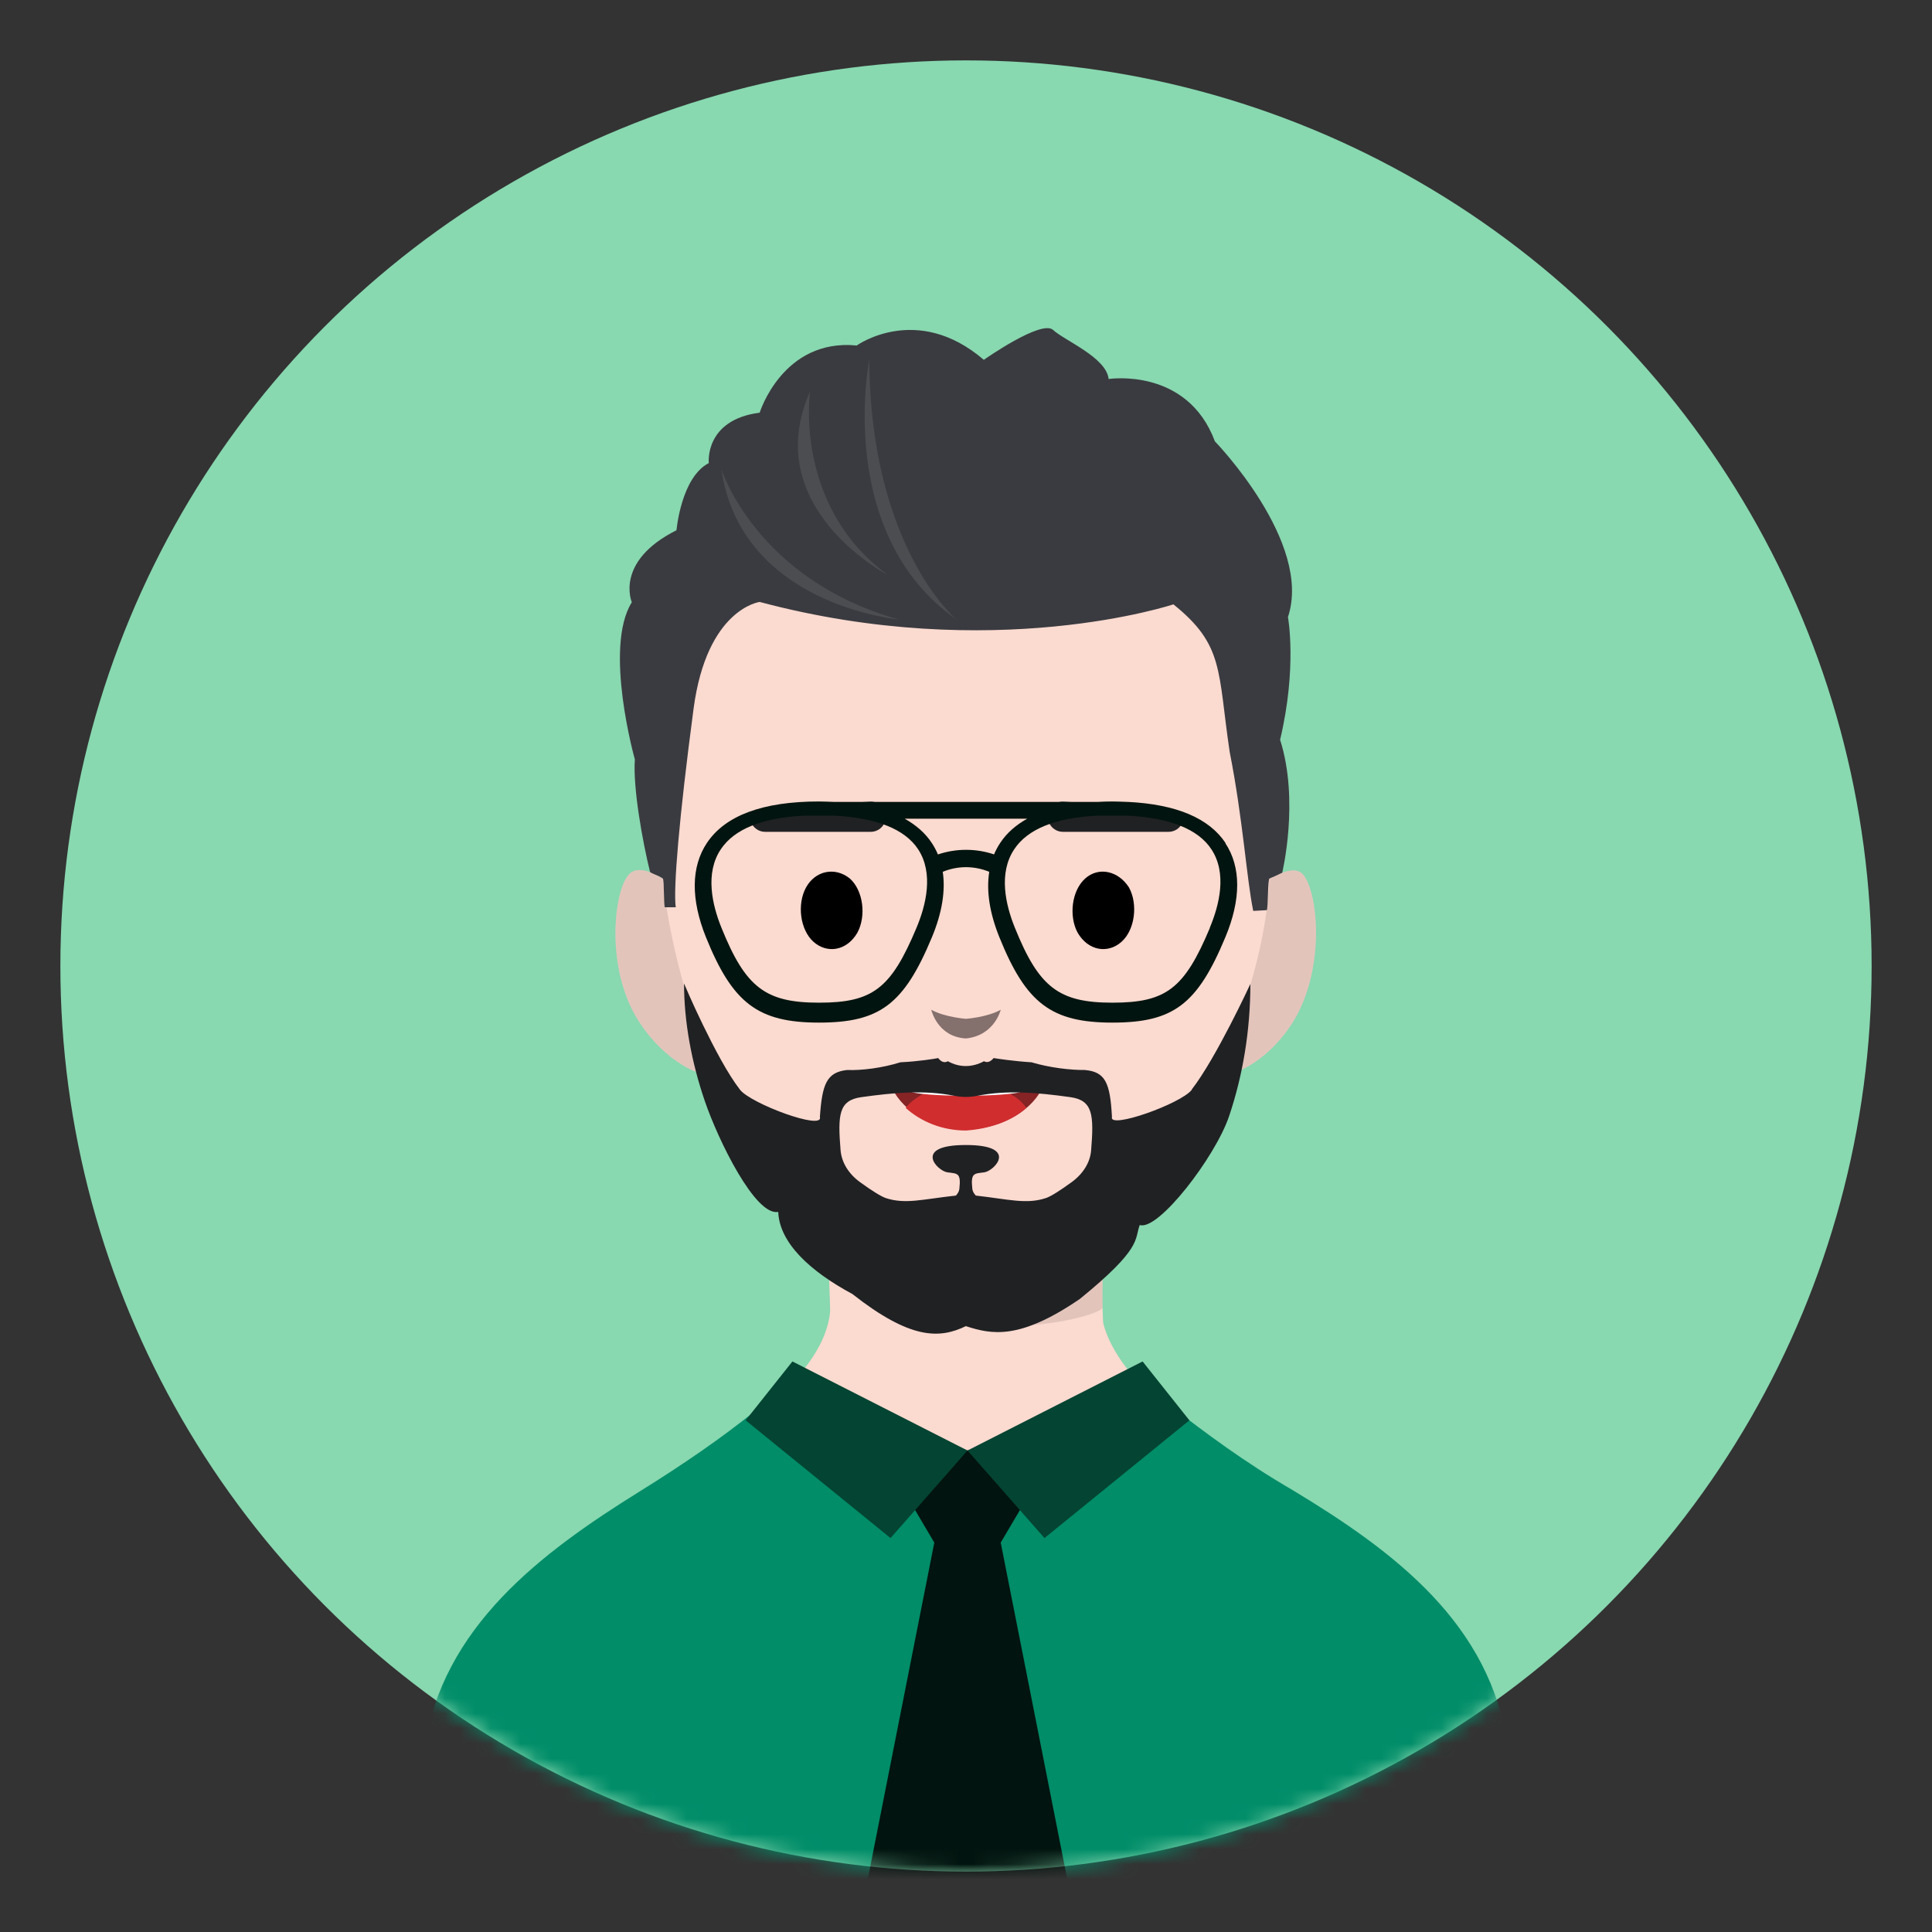 <?xml version="1.0" encoding="utf-8"?><!DOCTYPE svg PUBLIC "-//W3C//DTD SVG 1.1//EN" "http://www.w3.org/Graphics/SVG/1.1/DTD/svg11.dtd"><svg viewBox="0 0 128 128" xmlns="http://www.w3.org/2000/svg" xmlns:xlink="http://www.w3.org/1999/xlink"><rect x="0" y="0" width="128" height="128" fill="#333333" stroke="none"/><desc>Created with https://github.com/mekramy/goavatar</desc><defs></defs><circle fill="#88d8b0" cx="64" cy="64" r="60"/><mask id="mask-9053920e-2c8e-48dc-a173-1e6391fc414b"><path fill="white" d="M0,0V64H4c0,33.14,26.86,60,60,60s60-26.86,60-60h4V0H0Z"/></mask><g mask="url(#mask-9053920e-2c8e-48dc-a173-1e6391fc414b)">
		<g>
			<path fill="#fbdad0" d="M99.6,116.1c-1.1-8.1-7.5-12.9-14.2-17-6.2-3.8-11.3-7.6-12.3-11.4-.1-.7-.1-5,.2-7.1,1.1-.9,2.2-2,3.5-3.4,1.4-1.6,2.7-3.7,3.9-6,1.2,.2,3.7-1.2,5.2-3.9,1.9-3.5,1.4-8.3,.4-9.4-.5-.5-1.4-.1-2.2,.3,.3-3.5,.4-7.2,.1-11.3-1-14.3-11.3-18.2-20.2-18.2s-19,3.9-20.2,18.2c-.3,4.1-.3,7.8,.1,11.3-.8-.5-1.7-.8-2.2-.3-1,1-1.6,5.9,.4,9.4,1.5,2.6,4,4.1,5.2,3.9,1.1,2.3,2.3,4.4,3.9,6,1.2,1.3,2.3,2.4,3.5,3.4,.2,1.9,.3,6.3,.3,6.3-.4,4.1-5.8,8-12.4,12.1s-13,8.9-14.2,17c-1.1,8.1-1.4,12-1.4,12H101c0,.1-.2-3.8-1.4-11.9Z" />
			<path fill="#84706d" d="M64,67.5s-1.4-.1-2.3-.6c0,0,.4,1.8,2.3,1.9,1.9-.2,2.3-1.9,2.3-1.9-.9,.5-2.3,.6-2.3,.6Z" />
			<path fill="#84706d" opacity="0.2" d="M43.9,58.2c-.8-.5-1.7-.8-2.2-.3-1,1-1.6,5.9,.4,9.4,1.5,2.6,4,4.1,5.2,3.9-1.69-4.35-2.93-8.68-3.4-13Z" />
			<path fill="#84706d" opacity="0.2" d="M84.1,58.2c-.16,4.14-1.55,8.52-3.4,13,1.2,.2,3.7-1.2,5.2-3.9,1.9-3.5,1.4-8.3,.4-9.4-.5-.5-1.4-.1-2.2,.3Z" />
			<path fill="#84706d" opacity="0.2" d="M73.05,86.64c-.03-1.59,.02-4.45,.25-6.05-3.7,3.2-6.9,4.1-9.5,4.1s-5.44-.89-9.09-4.01c0,0,0,0,0,0,.1,1.02,.18,2.68,.23,4.02,9.07,5.28,18.12,2.44,18.11,1.93Z" />
		</g><g>
			<path fill="#008d68" d="M99.9,115.8c-1.1-8.2-7.5-13-14.3-17.1-3.1-1.8-5.8-3.8-8.1-5.6-.2,.3-.4,.6-.7,.9l-12.7,3-13.7-3c-.1-.2-.3-.3-.4-.5-2.1,1.7-4.7,3.5-7.6,5.3-6.6,4.1-13.1,9-14.3,17.1-1.1,8.2-1.4,12.1-1.4,12.1H101.3c0-.1-.2-4-1.4-12.2Z" />
			<polygon fill="#02140f" points="66.3 102.2 66.3 102.2 67.6 100 66 95.5 64.1 96.1 62.2 95.5 60.6 100 61.9 102.2 56.8 128 71.4 128 66.3 102.2" />
			<polygon fill="#044432" points="52.5 90.2 49.4 94.1 59 101.9 64.1 96.1 52.5 90.2" />
			<polygon fill="#044432" points="75.7 90.2 78.8 94.1 69.2 101.9 64.1 96.1 75.7 90.2" />
		</g>
			<g>
				<path d="M56.3,58.2c0.9,0.8,1.1,2.5,0.5,3.6c-0.7,1.2-2,1.4-2.9,0.6c-0.9-0.8-1.1-2.5-0.5-3.6C54,57.7,55.3,57.4,56.3,58.2z"/>
				<path d="M71.9,58.2c-0.9,0.8-1.1,2.5-0.5,3.6c0.7,1.2,2,1.4,2.9,0.6c0.9-0.8,1.1-2.5,0.5-3.6C74.1,57.7,72.8,57.4,71.9,58.2z"/>
			</g>
			<g>
				<path fill="#202123" d="M57.69,55.11h-7c-.55,0-1-.45-1-1h0c0-.55,8-1,8-1,.55,0,1,.45,1,1h0c0,.55-.45,1-1,1Z" />
				<path fill="#202123" d="M70.42,55.11h7c.55,0,1-.45,1-1h0c0-.55-8-1-8-1-.55,0-1,.45-1,1h0c0,.55,.45,1,1,1Z" />
			</g>
			<g>
				<path fill="#852325" d="M68.7,71.4h-9.4c-0.2,0-0.3,0.4-0.2,0.7c0.8,1.6,2.7,2.7,5,2.7c2.1,0,4.1-1.1,4.9-2.6C69.1,71.9,69,71.4,68.7,71.4z"/>
				<path fill="#D02D2F" d="M68,73.4c-0.7-1-2.2-1.6-4-1.6c-1.7,0-3.3,0.7-4,1.6c1,0.9,2.4,1.5,4,1.5C65.5,74.8,67,74.3,68,73.4z"/>
				<path fill="white" d="M68.7,71.4h-9.4c0.3,0.4,0.7,0.9,1.3,1c1,0.2,3.4,0.2,3.4,0.2l0,0l0,0c0,0,2.3,0,3.4-0.2C68,72.3,68.4,71.8,68.7,71.4z"/>
			</g><path fill="#02140f" d="M81.2,55.86c-1.09-1.65-3.26-2.57-6.45-2.73h0s-.03,0-.03,0c-.33-.01-.66-.03-1.01-.03s-.68,.01-1,.03h-17.43c-.33-.01-.67-.03-1.02-.03-3.71,0-6.2,.92-7.42,2.74-1.06,1.58-1.08,3.74-.07,6.25,1.77,4.39,3.46,5.66,7.49,5.66s5.63-1.21,7.48-5.65c.67-1.61,.91-3.07,.72-4.34,.99-.41,2.09-.41,3.08,0-.2,1.26,.02,2.72,.67,4.33,1.77,4.39,3.45,5.66,7.49,5.66s5.63-1.21,7.48-5.65c1.05-2.51,1.05-4.66,0-6.24Zm-20.48,5.61c-1.69,4.03-2.9,4.96-6.46,4.96s-4.87-1.02-6.46-4.96c-.61-1.5-1.11-3.62-.04-5.21,.9-1.34,2.75-2.08,5.52-2.22h2.01c2.79,.15,4.66,.89,5.54,2.23,1.04,1.59,.52,3.7-.11,5.2Zm5.15-4.86c-1.21-.41-2.52-.41-3.73,0-.11-.26-.24-.51-.4-.75-.43-.66-1.04-1.19-1.8-1.62h8.12c-.76,.42-1.36,.95-1.79,1.6-.16,.24-.3,.5-.41,.76Zm14.29,4.86c-1.69,4.03-2.9,4.96-6.46,4.96s-4.87-1.02-6.46-4.96c-.61-1.5-1.11-3.62-.04-5.21,.89-1.34,2.74-2.08,5.49-2.22h2.03c2.79,.15,4.66,.89,5.54,2.23,1.05,1.59,.52,3.7-.11,5.2Z" /><g>
			<path fill="#3a3b40" d="M42.06,50.33c-.13,1.85,.5,5.39,1.01,7.45,.36,.21,.48,.18,.84,.42,.1,.09,.06,1.82,.14,1.91h.72c-.17-1.2,.22-5.93,1.18-13.15,.88-6.64,4.38-7.08,4.38-7.08,15.47,4.13,27.41,.16,27.41,.16,3.37,2.7,2.93,4.4,3.73,9.78,.88,4.45,1.12,8.4,1.56,10.53l.9-.05c.09-.2,.06-2.07,.18-2.1,.65-.27,.54-.25,.84-.38,0,0,1.15-4.76-.14-8.81,1.14-4.79,.52-8.13,.52-8.13,1.65-4.95-4.84-11.64-4.84-11.64-1.84-4.93-7.04-4.13-7.04-4.13-.15-1.43-2.91-2.54-3.68-3.25-.77-.71-4.59,1.98-4.59,1.98-4.44-3.81-8.42-.95-8.42-.95-4.9-.48-6.43,4.45-6.43,4.45-3.68,.48-3.37,3.34-3.37,3.34-1.84,.95-2.14,4.45-2.14,4.45-4.13,2.07-2.96,4.77-2.96,4.77-1.89,3.02,.21,10.45,.21,10.45Z" />
			<path fill="#4c4d51" d="M57.59,23.84s-2.3,11.51,5.76,17.19c0,0-5.68-4.75-5.76-17.19Z" />
			<path fill="#4c4d51" d="M59.53,41.04s-10.43-.94-11.73-9.93c0,0,2.3,7.27,11.73,9.93Z" />
			<path fill="#4c4d51" d="M53.67,25.93s-1.12,7.55,5.14,12.16c0,0-8.56-4.46-5.14-12.16Z" />
		</g><path fill="#202123" d="M78.96,72.2c-.72,.93-5.53,2.64-5.29,1.8-.12-2.27-.44-2.99-1.8-3.11-.97,.01-2.36-.16-3.53-.51-1.23-.08-2.26-.24-2.51-.28-.18,.22-.41,.34-.64,.21-.78,.42-1.62,.43-2.39,0-.24,.14-.47,.02-.64-.21-.25,.05-1.28,.22-2.51,.28-1.17,.37-2.56,.55-3.53,.51-1.35,.15-1.65,.93-1.8,3.11,.27,.92-4.56-.87-5.29-1.8-.81-1.04-1.73-2.8-2.46-4.3s-1.25-2.74-1.25-2.74c0,2.52,.49,5.2,1.38,7.8s3.35,7.63,4.86,7.33c.08,2.05,2.1,3.93,4.91,5.44,3.84,3.02,5.77,2.98,7.52,2.13,1.71,.55,3.54,.94,7.55-1.8,4.17-3.39,3.61-3.94,3.97-4.9,1.23,.41,5.01-4.51,5.92-7.21s1.41-5.67,1.41-8.76c0,0-2.27,4.92-3.89,7Zm-6.67,4.01c-.06,.79-.52,1.55-1.29,2.11-.77,.56-1.38,.95-1.72,1.06-1.29,.42-2.43,.08-4.63-.17-.12-.13-.21-.27-.23-.44-.12-1.08,.12-1.01,.79-1.1,.67-.09,2.33-1.81-1.22-1.81s-1.9,1.72-1.22,1.81c.67,.09,.91,.02,.79,1.1-.02,.17-.11,.31-.23,.44-2.2,.24-3.34,.59-4.63,.17-.33-.11-.95-.5-1.72-1.06-.77-.56-1.22-1.31-1.29-2.11-.19-2.34-.13-3.31,1.37-3.52,2.2-.31,4.22-.48,6.17-.09,.5,.1,1.02,.1,1.52,0,1.95-.39,3.97-.22,6.17,.09,1.49,.21,1.56,1.18,1.37,3.52Z" /></g></svg>